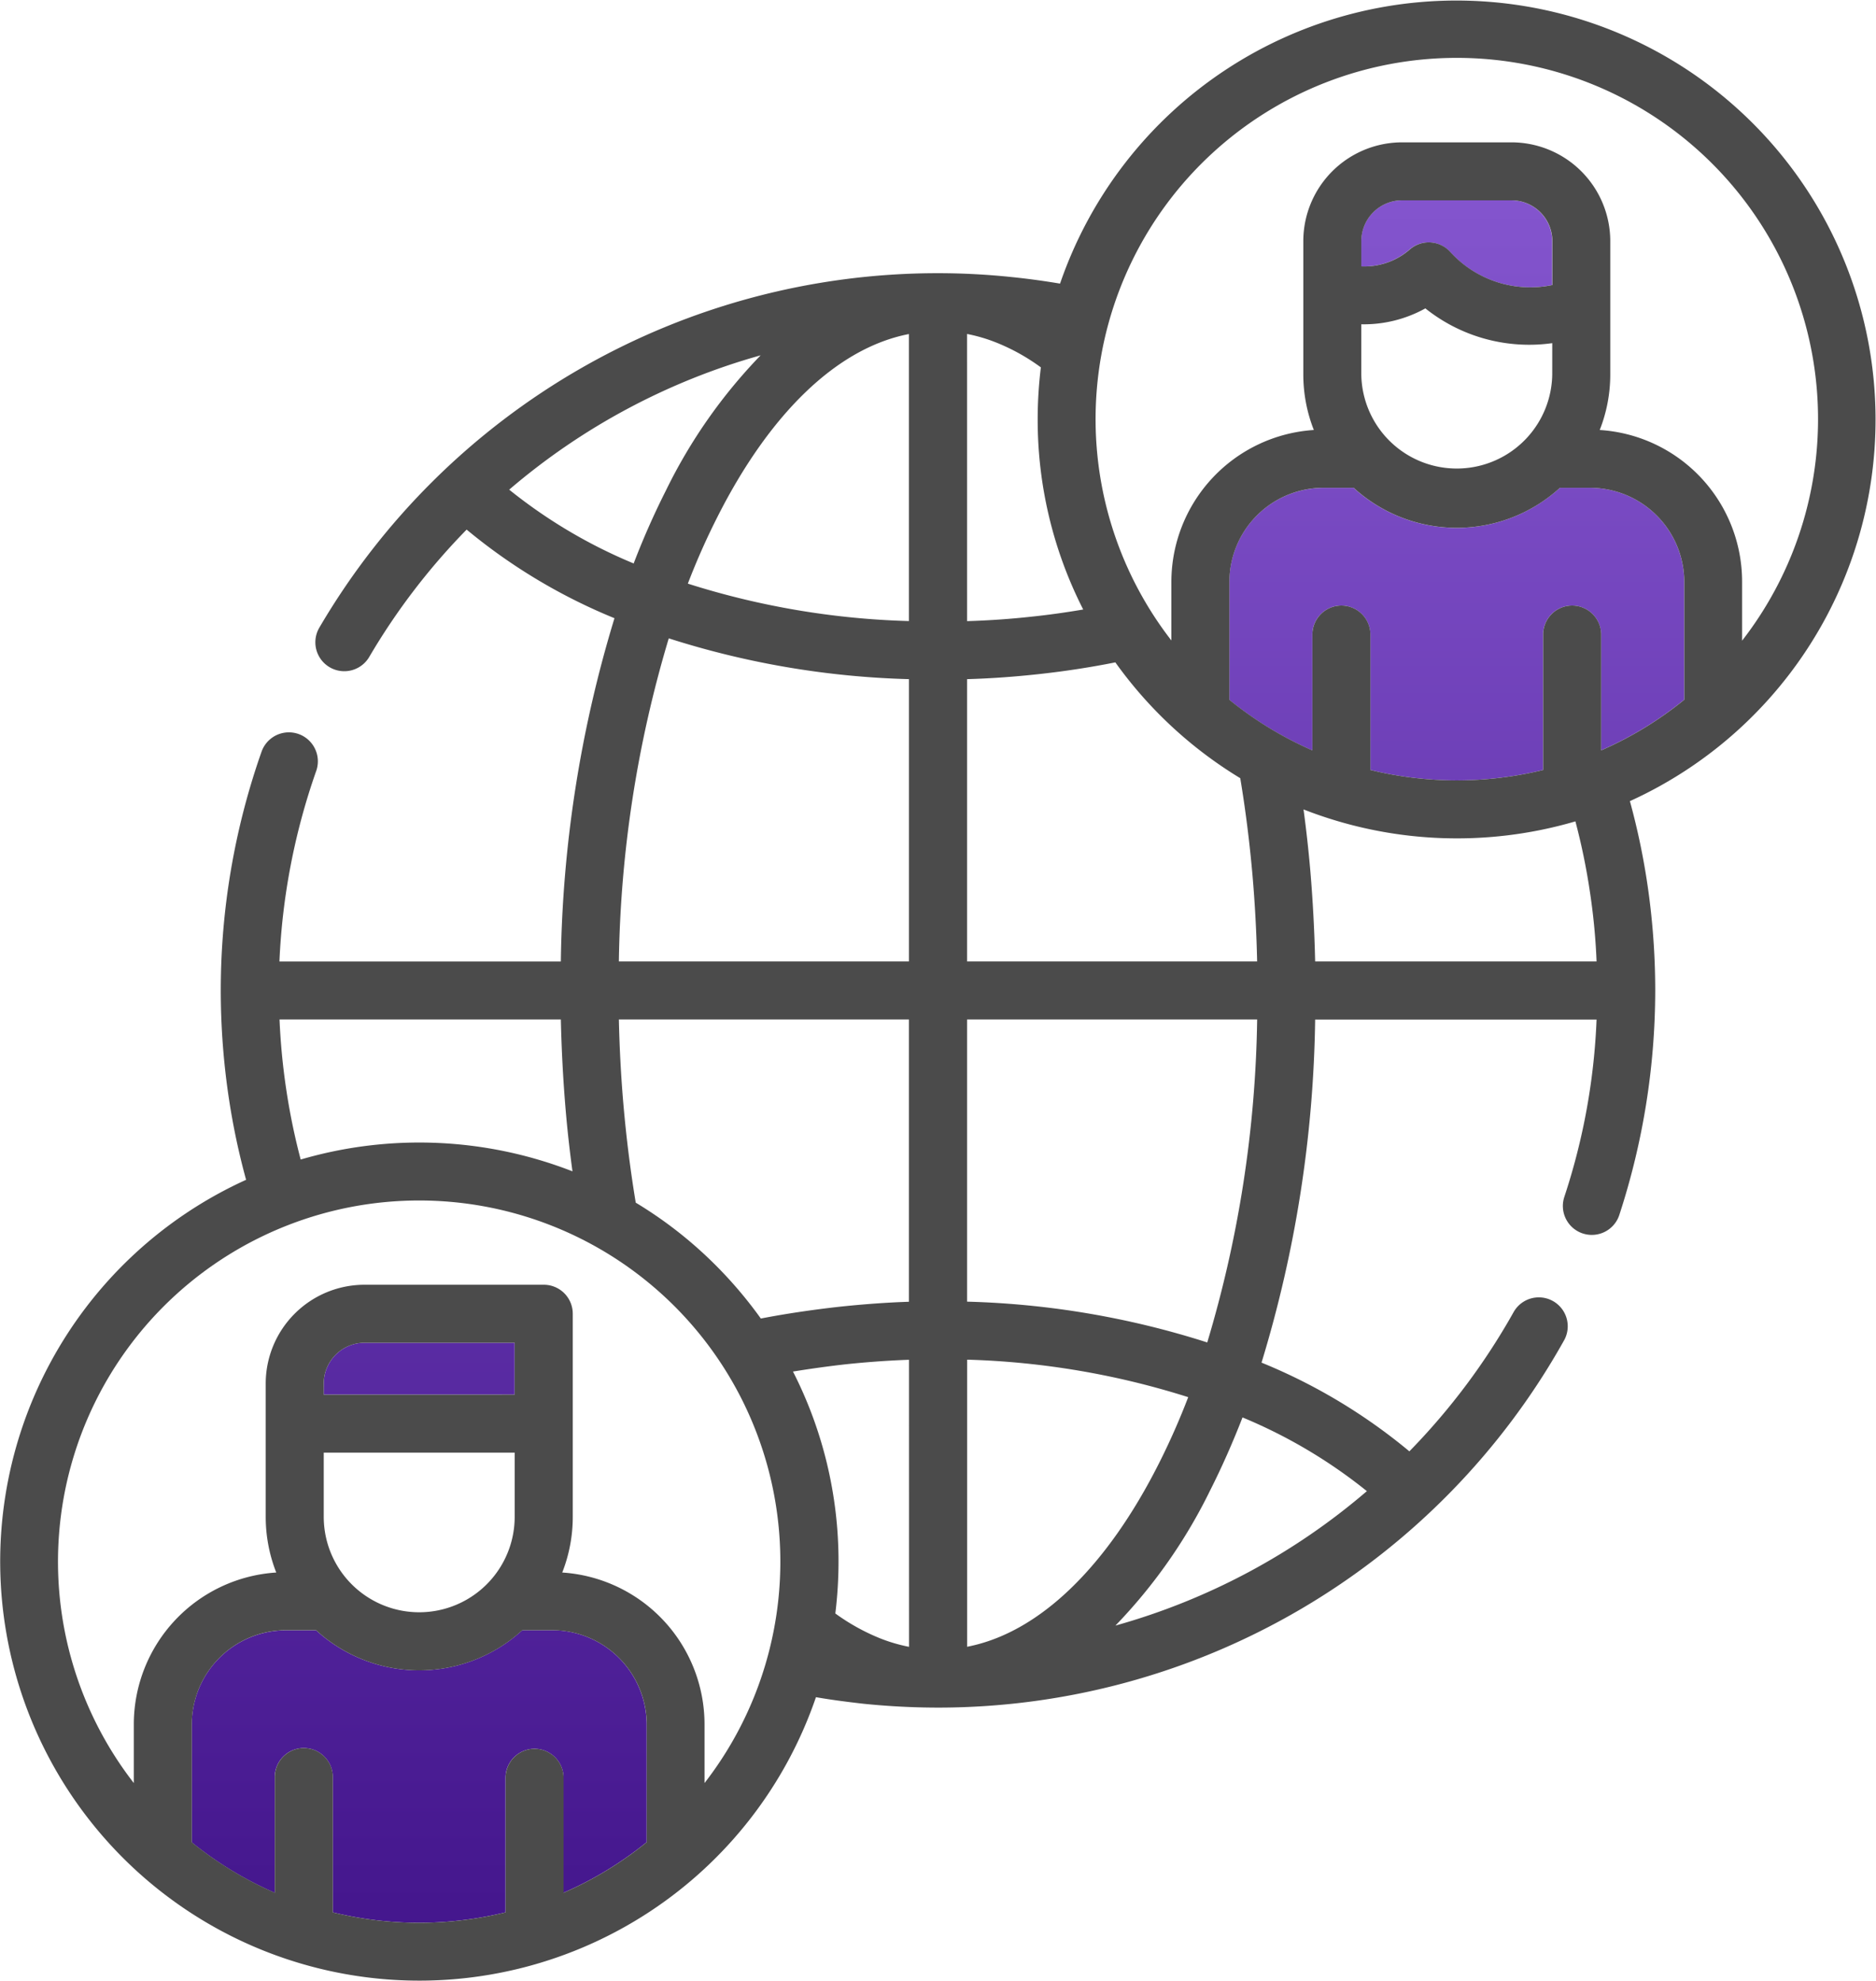 <svg xmlns="http://www.w3.org/2000/svg" xmlns:xlink="http://www.w3.org/1999/xlink" width="103" height="108.758" viewBox="0 0 103 108.758"><defs><style>.a{fill:url(#a);}.b{fill:#4b4b4b;}</style><linearGradient id="a" x1="0.5" x2="0.5" y2="1" gradientUnits="objectBoundingBox"><stop offset="0" stop-color="#8455ce"/><stop offset="1" stop-color="#44168d"/></linearGradient></defs><g transform="translate(-13.553)"><g transform="translate(24.081 11.001)"><path class="a" d="M70.361,117.362H80.844v-2.848H72.6a2.241,2.241,0,0,0-2.234,2.234Zm56.967-61.948a3.779,3.779,0,0,0,2.661-.933,1.59,1.59,0,0,1,2.24.163,5.938,5.938,0,0,0,5.582,1.794v-2.42a2.241,2.241,0,0,0-2.234-2.228h-6.015a2.241,2.241,0,0,0-2.234,2.228v1.4ZM69.94,130.3H68.272a5.181,5.181,0,0,0-5.154,5.154v6.491a19.828,19.828,0,0,0,4.558,2.77V138.4a1.593,1.593,0,1,1,3.185,0v7.388a19.94,19.94,0,0,0,9.484,0V138.4a1.592,1.592,0,1,1,3.185,0v6.311a19.679,19.679,0,0,0,4.564-2.776v-6.485a5.192,5.192,0,0,0-5.16-5.154H81.266a8.378,8.378,0,0,1-11.326,0Zm68.294-62.725a8.394,8.394,0,0,1-11.326,0h-1.668a5.171,5.171,0,0,0-5.154,5.154v6.485a19.851,19.851,0,0,0,4.558,2.776V75.67a1.593,1.593,0,1,1,3.185,0v7.394a19.939,19.939,0,0,0,9.484,0V75.67a1.593,1.593,0,1,1,3.185,0v6.316a19.778,19.778,0,0,0,4.564-2.782V72.726a5.181,5.181,0,0,0-5.16-5.154h-1.667Z" transform="translate(-63.118 -51.79)"/></g><g transform="translate(13.553)"><path class="b" d="M44.418,86.34a8.356,8.356,0,0,1,7.816,8.321V97.9A19.83,19.83,0,1,0,20.9,97.9V94.662A8.356,8.356,0,0,1,28.72,86.34a8.35,8.35,0,0,1-.578-3.059V75.959a5.427,5.427,0,0,1,5.419-5.419H43.4a1.591,1.591,0,0,1,1.6,1.6V83.282a8.341,8.341,0,0,1-.578,3.059Zm-13.09-9.767H41.811V73.725H33.562a2.241,2.241,0,0,0-2.234,2.234Zm10.483,3.185H31.328v3.523a5.241,5.241,0,0,0,10.483,0V79.759ZM98.778,18.841a9.125,9.125,0,0,1-6.967-1.909,6.968,6.968,0,0,1-3.517.873v2.751a5.242,5.242,0,0,0,10.483,0ZM88.3,14.626a3.779,3.779,0,0,0,2.661-.933,1.59,1.59,0,0,1,2.24.163,5.938,5.938,0,0,0,5.582,1.794v-2.42A2.241,2.241,0,0,0,96.544,11H90.529a2.241,2.241,0,0,0-2.234,2.228v1.4ZM30.906,89.507H29.238a5.181,5.181,0,0,0-5.154,5.154v6.491a19.829,19.829,0,0,0,4.558,2.77V97.612a1.593,1.593,0,1,1,3.185,0V105a19.94,19.94,0,0,0,9.484,0V97.612a1.592,1.592,0,1,1,3.185,0v6.311a19.679,19.679,0,0,0,4.564-2.776V94.662a5.192,5.192,0,0,0-5.16-5.154H42.232a8.378,8.378,0,0,1-11.326,0Zm71.057-68.951a8.313,8.313,0,0,1-.578,3.053,8.344,8.344,0,0,1,7.816,8.328v3.24a19.833,19.833,0,1,0-31.335-.012V31.937a8.367,8.367,0,0,1,7.822-8.328,8.313,8.313,0,0,1-.578-3.053V13.229a5.427,5.427,0,0,1,5.419-5.413h6.015a5.427,5.427,0,0,1,5.419,5.413v7.328ZM99.2,26.783a8.394,8.394,0,0,1-11.326,0H86.206a5.171,5.171,0,0,0-5.154,5.154v6.485A19.85,19.85,0,0,0,85.609,41.2V34.882a1.593,1.593,0,1,1,3.185,0v7.394a19.939,19.939,0,0,0,9.484,0V34.882a1.593,1.593,0,1,1,3.185,0V41.2a19.778,19.778,0,0,0,4.564-2.782V31.937a5.181,5.181,0,0,0-5.16-5.154H99.2ZM55.323,72.395c1.373-.265,2.836-.482,4.341-.65,1.259-.133,2.535-.229,3.793-.271v-15.5H47.531c.036,1.6.12,3.167.253,4.7.163,1.867.391,3.655.674,5.359a22.874,22.874,0,0,1,4.384,3.432,23.431,23.431,0,0,1,2.481,2.926Zm11.326-.927a47.339,47.339,0,0,1,13.187,2.24,64.869,64.869,0,0,0,2.74-17.733H66.649Zm16.167,3.348a30.942,30.942,0,0,1,8.117,4.871,36.4,36.4,0,0,0,5.738-7.671,1.588,1.588,0,0,1,2.776,1.541,39.373,39.373,0,0,1-34.394,20.2,40.6,40.6,0,0,1-4.088-.211c-.879-.1-1.752-.211-2.613-.361A23.014,23.014,0,1,1,27.065,64.778a38.474,38.474,0,0,1-.939-4.426,39.906,39.906,0,0,1-.452-5.973,39.5,39.5,0,0,1,2.24-13.108,1.59,1.59,0,1,1,3,1.06A36.185,36.185,0,0,0,28.895,52.79H44.345A67.617,67.617,0,0,1,47.29,33.943a31.1,31.1,0,0,1-8.117-4.865,36.033,36.033,0,0,0-5.347,6.991,1.588,1.588,0,0,1-2.74-1.608A39.338,39.338,0,0,1,65.053,15a38.878,38.878,0,0,1,4.088.217c.879.09,1.752.211,2.613.355a23.01,23.01,0,1,1,31.287,28.415,38.652,38.652,0,0,1,.939,4.42,39.906,39.906,0,0,1,.452,5.973,39.8,39.8,0,0,1-1.963,12.3,1.589,1.589,0,1,1-3.022-.982,35.44,35.44,0,0,0,1.764-9.719H85.76a67.614,67.614,0,0,1-2.945,18.841ZM88.6,81.872a27.919,27.919,0,0,0-6.828-4.047q-.822,2.113-1.77,3.992a29,29,0,0,1-5.208,7.437A36.115,36.115,0,0,0,88.6,81.872Zm-9.809-5.16a44.229,44.229,0,0,0-12.139-2.059V90.417c4.016-.777,7.7-4.468,10.513-10.032a39.617,39.617,0,0,0,1.626-3.673Zm-15.33-2.053c-1.162.042-2.324.127-3.462.247-.981.109-1.957.247-2.908.4a22.919,22.919,0,0,1,2.5,10.435,23.434,23.434,0,0,1-.175,2.848,11.486,11.486,0,0,0,2.463,1.367,8.951,8.951,0,0,0,1.584.464ZM41.51,26.885a27.974,27.974,0,0,0,6.834,4.052,42.767,42.767,0,0,1,1.764-3.992,28.857,28.857,0,0,1,5.208-7.436A36.233,36.233,0,0,0,41.51,26.885Zm9.809,5.16A44.006,44.006,0,0,0,63.457,34.1V18.341c-4.016.777-7.7,4.468-10.513,10.038A38.863,38.863,0,0,0,51.318,32.046Zm15.33,2.059c1.216-.036,2.4-.12,3.553-.247.963-.1,1.9-.235,2.824-.391a22.923,22.923,0,0,1-2.5-10.453,23.339,23.339,0,0,1,.175-2.842A11.082,11.082,0,0,0,68.232,18.8a8.951,8.951,0,0,0-1.584-.464Zm8.141,2.264q-2.077.415-4.251.65c-1.282.139-2.583.235-3.89.271v15.5H82.575q-.054-2.4-.253-4.709c-.163-1.867-.391-3.655-.674-5.353a23.227,23.227,0,0,1-6.858-6.359Zm-11.332.921a47.342,47.342,0,0,1-13.187-2.24,64.9,64.9,0,0,0-2.74,17.739H63.458V37.29Zm21.664,7.153q.226,1.671.373,3.366.207,2.438.265,4.979h15.451a34.653,34.653,0,0,0-.379-3.908,35.3,35.3,0,0,0-.783-3.781,23.114,23.114,0,0,1-14.927-.656ZM44.984,64.314c-.151-1.114-.277-2.234-.373-3.36q-.208-2.448-.265-4.979H28.9a36.288,36.288,0,0,0,.379,3.908,35.654,35.654,0,0,0,.783,3.782,23.162,23.162,0,0,1,14.927.65Z" transform="translate(-13.553)"/></g></g></svg>
